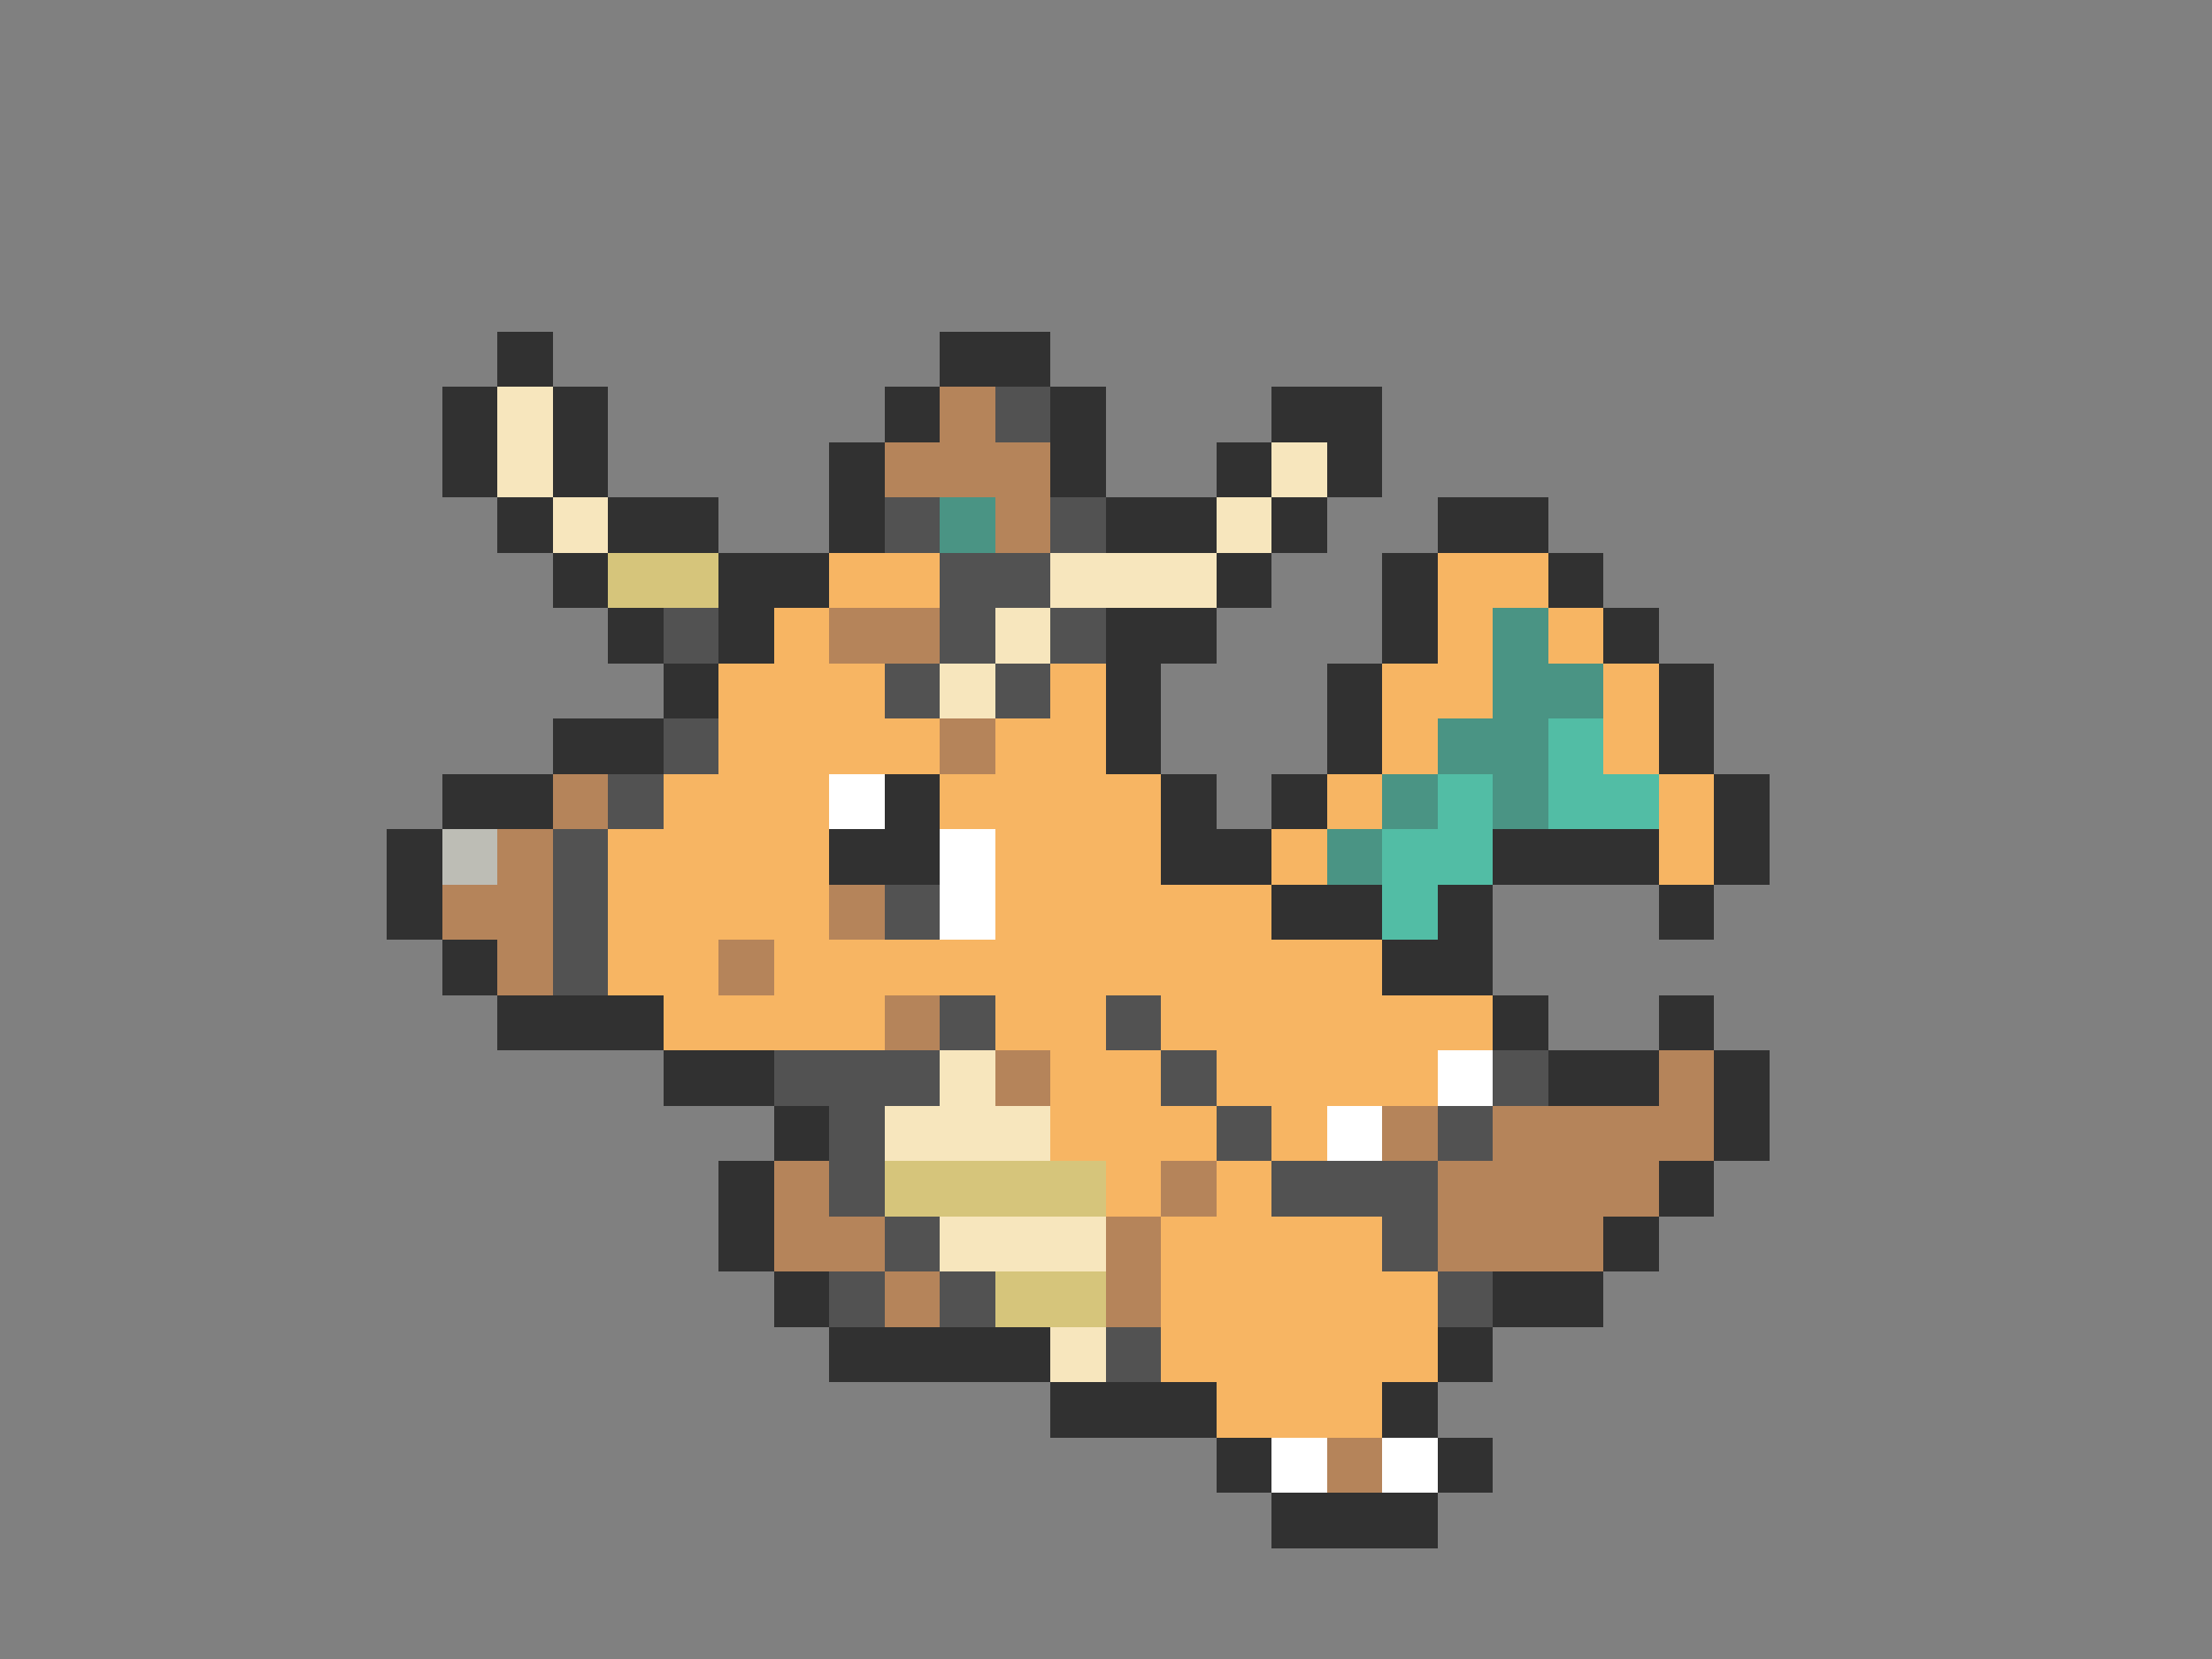 <svg xmlns="http://www.w3.org/2000/svg" viewBox="0 -0.5 40 30" shape-rendering="crispEdges">
<rect x="0" y="-0.5" width="40" height="30" fill="#808080" stroke="none"/>
<path stroke="#313131" d="M9 6h1M17 6h2M8 7h1M10 7h1M16 7h1M19 7h1M23 7h2M8 8h1M10 8h1M15 8h1M19 8h1M22 8h1M24 8h1M9 9h1M11 9h2M15 9h1M20 9h2M23 9h1M26 9h2M10 10h1M13 10h2M22 10h1M25 10h1M28 10h1M11 11h1M13 11h1M20 11h2M25 11h1M29 11h1M12 12h1M20 12h1M24 12h1M30 12h1M10 13h2M20 13h1M24 13h1M30 13h1M8 14h2M16 14h1M21 14h1M23 14h1M31 14h1M7 15h1M15 15h2M21 15h2M27 15h3M31 15h1M7 16h1M23 16h2M26 16h1M30 16h1M8 17h1M25 17h2M9 18h3M27 18h1M30 18h1M12 19h2M28 19h2M31 19h1M14 20h1M31 20h1M13 21h1M30 21h1M13 22h1M29 22h1M14 23h1M27 23h2M15 24h4M26 24h1M19 25h3M25 25h1M22 26h1M26 26h1M23 27h3" />
<path stroke="#f7e6bd" d="M9 7h1M9 8h1M23 8h1M10 9h1M22 9h1M19 10h3M18 11h1M17 12h1M17 19h1M16 20h3M17 22h3M19 24h1" />
<path stroke="#b5845a" d="M17 7h1M16 8h3M18 9h1M15 11h2M17 13h1M10 14h1M9 15h1M8 16h2M15 16h1M9 17h1M13 17h1M16 18h1M18 19h1M30 19h1M25 20h1M27 20h4M14 21h1M21 21h1M26 21h4M14 22h2M20 22h1M26 22h3M16 23h1M20 23h1M24 26h1" />
<path stroke="#525252" d="M18 7h1M16 9h1M19 9h1M17 10h2M12 11h1M17 11h1M19 11h1M16 12h1M18 12h1M12 13h1M11 14h1M10 15h1M10 16h1M16 16h1M10 17h1M17 18h1M20 18h1M14 19h3M21 19h1M27 19h1M15 20h1M22 20h1M26 20h1M15 21h1M23 21h3M16 22h1M25 22h1M15 23h1M17 23h1M26 23h1M20 24h1" />
<path stroke="#4a9484" d="M17 9h1M27 11h1M27 12h2M26 13h2M25 14h1M27 14h1M24 15h1" />
<path stroke="#d6c57b" d="M11 10h2M16 21h4M18 23h2" />
<path stroke="#f7b563" d="M15 10h2M26 10h2M14 11h1M26 11h1M28 11h1M13 12h3M19 12h1M25 12h2M29 12h1M13 13h4M18 13h2M25 13h1M29 13h1M12 14h3M17 14h4M24 14h1M30 14h1M11 15h4M18 15h3M23 15h1M30 15h1M11 16h4M18 16h5M11 17h2M14 17h11M12 18h4M18 18h2M21 18h6M19 19h2M22 19h4M19 20h3M23 20h1M20 21h1M22 21h1M21 22h4M21 23h5M21 24h5M22 25h3" />
<path stroke="#52bda5" d="M28 13h1M26 14h1M28 14h2M25 15h2M25 16h1" />
<path stroke="#ffffff" d="M15 14h1M17 15h1M17 16h1M26 19h1M24 20h1M23 26h1M25 26h1" />
<path stroke="#bdbdb5" d="M8 15h1" />
</svg>